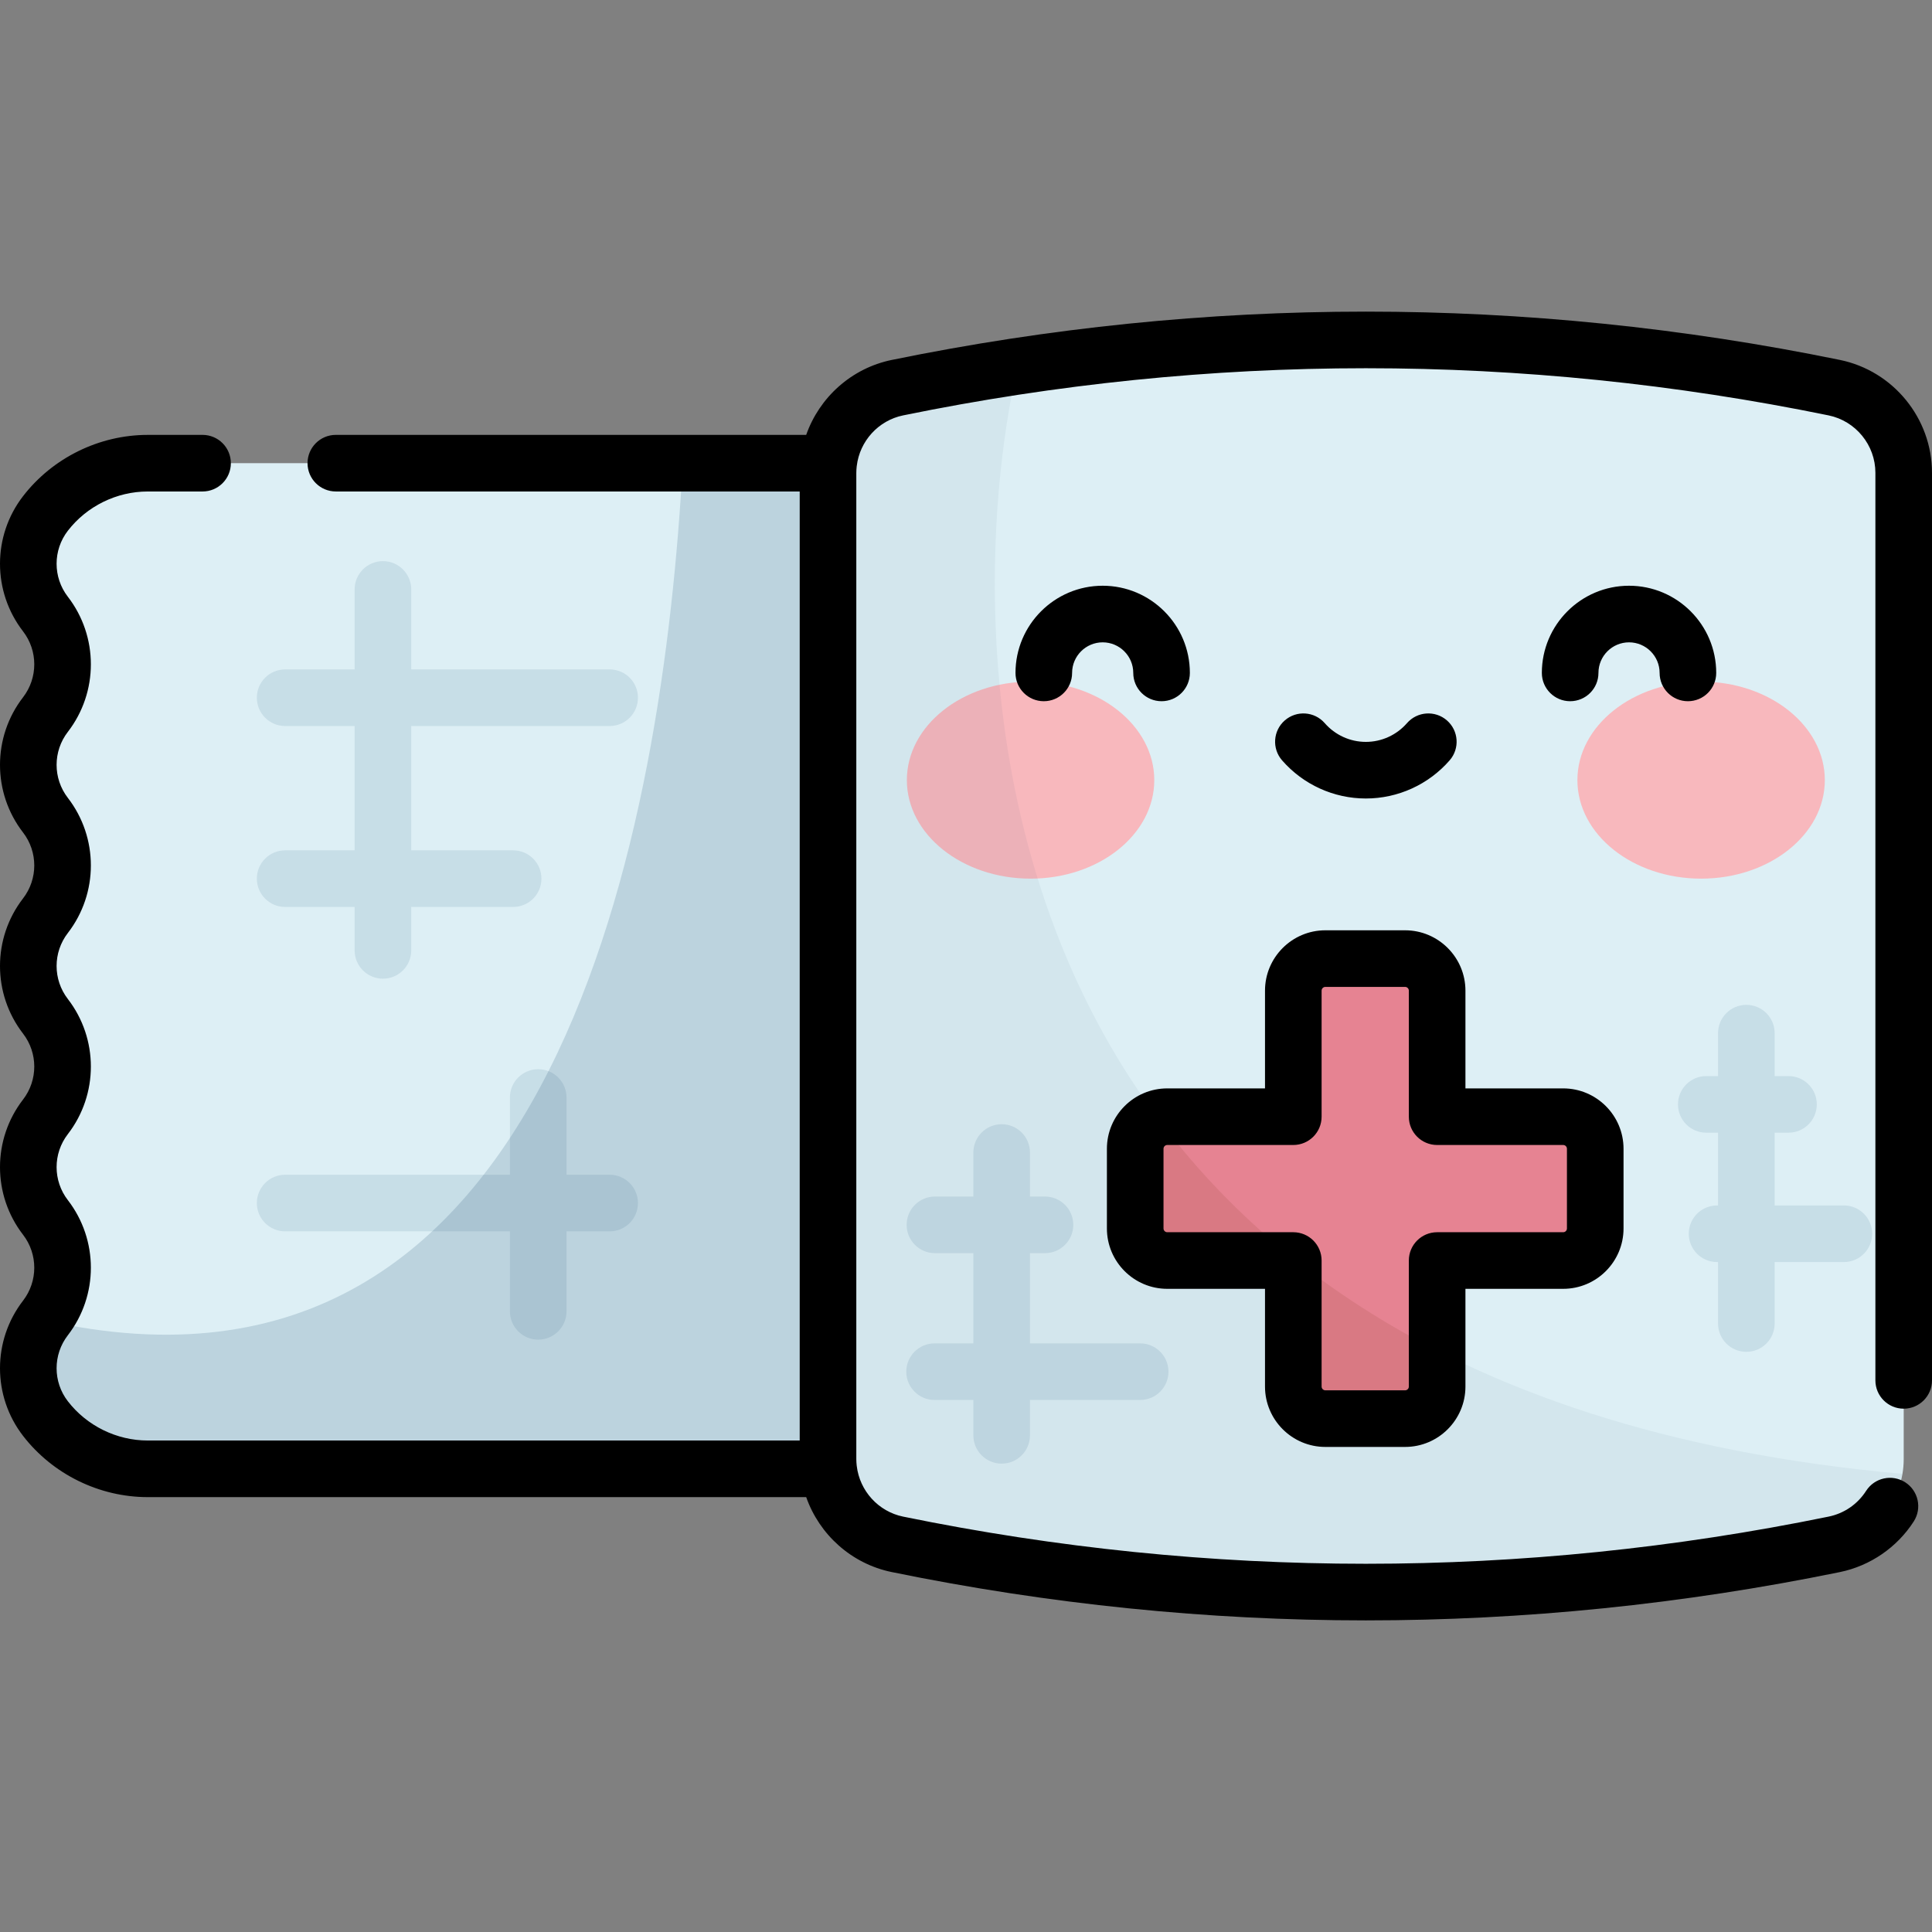 <?xml version="1.0" encoding="iso-8859-1"?>
<!-- Generator: Adobe Illustrator 19.0.0, SVG Export Plug-In . SVG Version: 6.00 Build 0)  -->
<svg version="1.1" id="Capa_1" xmlns="http://www.w3.org/2000/svg" xmlns:xlink="http://www.w3.org/1999/xlink" x="0px" y="0px"
	 viewBox="0 0 512 512" style="enable-background:new 0 0 512 512;" xml:space="preserve">
<rect x="0" y="0" width="512" height="512" fill="#808080" stroke="none"/>
<path style="fill:#DDEFF5;" d="M12.041,136.073L12.041,136.073c-6.059,7.85-6.059,18.8,0,26.65l0,0c6.059,7.85,6.059,18.8,0,26.65
	l0,0c-6.058,7.85-6.058,18.8,0,26.65l0,0c6.059,7.85,6.059,18.8,0,26.65l0,0c-6.058,7.85-6.058,18.8,0,26.65l0,0
	c6.059,7.85,6.059,18.8,0,26.65l0,0c-6.058,7.85-6.058,18.8,0,26.65l0,0c6.059,7.85,6.059,18.8,0,26.65l0,0
	c-6.058,7.85-6.058,18.8,0,26.65l0,0c6.485,8.404,16.501,13.325,27.116,13.325h249.672V122.748H39.156
	C28.541,122.748,18.526,127.67,12.041,136.073z"/>
<g>
	<path style="opacity:0.15;fill:#003A63;enable-background:new    ;" d="M11.636,349.848c-5.634,7.804-5.51,18.414,0.405,26.078
		c6.486,8.404,16.501,13.325,27.116,13.325h249.672V122.748H180.946C175.789,217.903,147.982,380.853,11.636,349.848z"/>
	<g style="opacity:0.1;">
		<path style="fill:#003A63;" d="M161.563,192.401H75.568c-4.142,0-7.5-3.358-7.5-7.5s3.358-7.5,7.5-7.5h85.996
			c4.142,0,7.5,3.358,7.5,7.5C169.063,189.043,165.705,192.401,161.563,192.401z"/>
		<path style="fill:#003A63;" d="M135.987,240.349H75.568c-4.142,0-7.5-3.358-7.5-7.5c0-4.142,3.358-7.5,7.5-7.5h60.418
			c4.142,0,7.5,3.358,7.5,7.5C143.487,236.991,140.129,240.349,135.987,240.349z"/>
		<path style="fill:#003A63;" d="M161.563,326.321H75.568c-4.142,0-7.5-3.358-7.5-7.5s3.358-7.5,7.5-7.5h85.996
			c4.142,0,7.5,3.358,7.5,7.5C169.063,322.963,165.705,326.321,161.563,326.321z"/>
		<path style="fill:#003A63;" d="M101.482,259.362c-4.142,0-7.5-3.358-7.5-7.5v-95.655c0-4.142,3.358-7.5,7.5-7.5
			c4.142,0,7.5,3.358,7.5,7.5v95.655C108.982,256.004,105.624,259.362,101.482,259.362z"/>
		<path style="fill:#003A63;" d="M142.632,355.016c-4.142,0-7.5-3.358-7.5-7.5v-56.663c0-4.142,3.358-7.5,7.5-7.5
			c4.142,0,7.5,3.358,7.5,7.5v56.663C150.132,351.658,146.774,355.016,142.632,355.016z"/>
	</g>
</g>
<path style="fill:#DDEFF5;" d="M486.089,409.269L486.089,409.269c-81.899,16.77-166.346,16.77-248.245,0l0,0
	c-10.717-2.194-18.412-11.625-18.412-22.564V125.296c0-10.939,7.695-20.369,18.412-22.564l0,0c81.899-16.77,166.346-16.77,248.245,0
	l0,0c10.717,2.194,18.412,11.624,18.412,22.564v261.409C504.5,397.644,496.806,407.074,486.089,409.269z"/>
<g>
	<ellipse style="fill:#F8B8BD;" cx="273.112" cy="206.741" rx="32.784" ry="26.11"/>
	<ellipse style="fill:#F8B8BD;" cx="450.813" cy="206.741" rx="32.784" ry="26.11"/>
</g>
<g>
	<path style="opacity:0.05;fill:#003A63;enable-background:new    ;" d="M486.089,409.269c9.423-1.929,16.504-9.454,18.078-18.678
		c-250.13-22.407-251.192-219.596-234.509-293.507c-10.639,1.605-21.248,3.484-31.814,5.648l0,0
		c-10.717,2.194-18.412,11.624-18.412,22.564v261.409c0,10.939,7.695,20.369,18.412,22.564l0,0
		C319.742,426.039,404.19,426.039,486.089,409.269L486.089,409.269z"/>
	<g style="opacity:0.1;">
		<path style="fill:#003A63;" d="M265.452,387.879c-4.142,0-7.5-3.358-7.5-7.5v-74.948c0-4.142,3.358-7.5,7.5-7.5s7.5,3.358,7.5,7.5
			v74.948C272.952,384.521,269.594,387.879,265.452,387.879z"/>
		<path style="fill:#003A63;" d="M462.801,358.249c-4.142,0-7.5-3.358-7.5-7.5v-76.953c0-4.142,3.358-7.5,7.5-7.5s7.5,3.358,7.5,7.5
			v76.953C470.301,354.891,466.943,358.249,462.801,358.249z"/>
		<path style="fill:#003A63;" d="M302.154,371.008h-54.478c-4.142,0-7.5-3.358-7.5-7.5s3.358-7.5,7.5-7.5h54.478
			c4.142,0,7.5,3.358,7.5,7.5S306.296,371.008,302.154,371.008z"/>
		<path style="fill:#003A63;" d="M488.642,334.456h-33.599c-4.142,0-7.5-3.358-7.5-7.5c0-4.142,3.358-7.5,7.5-7.5h33.599
			c4.142,0,7.5,3.358,7.5,7.5C496.142,331.098,492.784,334.456,488.642,334.456z"/>
		<path style="fill:#003A63;" d="M473.968,300.172h-21.785c-4.142,0-7.5-3.358-7.5-7.5s3.358-7.5,7.5-7.5h21.785
			c4.142,0,7.5,3.358,7.5,7.5S478.111,300.172,473.968,300.172z"/>
		<path style="fill:#003A63;" d="M276.932,332.098h-29.163c-4.142,0-7.5-3.358-7.5-7.5s3.358-7.5,7.5-7.5h29.163
			c4.142,0,7.5,3.358,7.5,7.5C284.432,328.741,281.074,332.098,276.932,332.098z"/>
	</g>
</g>
<path style="fill:#E68392;" d="M414.259,295.935h-33.401v-33.401c0-4.693-3.805-8.497-8.498-8.497h-21.122
	c-4.693,0-8.498,3.805-8.498,8.497v33.401h-33.401c-4.693,0-8.498,3.805-8.498,8.497v21.122c0,4.693,3.805,8.497,8.498,8.497h33.401
	v33.401c0,4.693,3.805,8.498,8.498,8.498h21.122c4.693,0,8.498-3.805,8.498-8.498v-33.4h33.401c4.693,0,8.498-3.804,8.498-8.497
	v-21.123C422.757,299.739,418.952,295.935,414.259,295.935z"/>
<path style="opacity:0.15;fill:#8D4330;enable-background:new    ;" d="M306.825,296.314c-3.465,1.072-5.983,4.301-5.983,8.119
	v21.122c0,4.693,3.805,8.498,8.497,8.498h33.401v33.401c0,4.693,3.805,8.498,8.498,8.498h21.122c4.693,0,8.498-3.805,8.498-8.498
	v-9.542C348.362,341.322,324.348,319.936,306.825,296.314z"/>
<path d="M439.815,178.33c0,4.142,3.358,7.5,7.5,7.5s7.5-3.358,7.5-7.5c0-12.74-10.365-23.105-23.105-23.105
	c-12.74,0-23.105,10.365-23.105,23.105c0,4.142,3.358,7.5,7.5,7.5s7.5-3.358,7.5-7.5c0-4.469,3.636-8.105,8.105-8.105
	C436.18,170.226,439.815,173.862,439.815,178.33z M361.966,211.61c8.512,0,16.606-3.687,22.207-10.114
	c2.721-3.123,2.396-7.86-0.727-10.582c-3.123-2.721-7.861-2.396-10.582,0.727c-2.751,3.157-6.724,4.968-10.898,4.968
	c-4.175,0-8.146-1.811-10.897-4.968c-2.722-3.123-7.459-3.447-10.582-0.727c-3.123,2.721-3.448,7.459-0.728,10.582
	C345.359,207.923,353.454,211.61,361.966,211.61z M487.593,95.383c-83.36-17.069-167.894-17.069-251.254,0
	c-10.717,2.195-19.203,9.953-22.687,19.864H88.999c-4.142,0-7.5,3.358-7.5,7.5c0,4.142,3.358,7.5,7.5,7.5h122.932v251.504H39.156
	c-8.232,0-16.149-3.891-21.178-10.408c-3.973-5.147-3.973-12.337,0-17.485c8.137-10.543,8.137-25.271,0-35.814
	c-3.973-5.148-3.973-12.338,0-17.486c8.137-10.544,8.137-25.271,0-35.814c-3.973-5.148-3.973-12.338,0-17.486
	c8.137-10.543,8.137-25.271,0-35.815c-3.973-5.147-3.973-12.337,0-17.485c8.137-10.543,8.137-25.271,0-35.815
	c-3.973-5.148-3.973-12.337,0-17.485c5.029-6.517,12.946-10.407,21.178-10.407h14.525c4.142,0,7.5-3.358,7.5-7.5
	c0-4.142-3.358-7.5-7.5-7.5H39.156c-12.848,0-25.204,6.072-33.053,16.243c-8.137,10.544-8.137,25.271,0,35.814
	c3.973,5.148,3.973,12.338,0,17.486c-8.137,10.543-8.137,25.271,0,35.815c3.973,5.147,3.973,12.337,0,17.485
	c-8.137,10.543-8.137,25.271,0,35.815c3.973,5.148,3.973,12.337,0,17.485c-8.137,10.543-8.137,25.271,0,35.814
	c3.973,5.148,3.973,12.338,0,17.486c-8.137,10.543-8.137,25.271,0,35.814c7.85,10.171,20.206,16.243,33.053,16.243h174.495
	c3.484,9.911,11.969,17.669,22.687,19.864c41.68,8.535,83.653,12.802,125.626,12.802s83.948-4.267,125.627-12.802
	c8.017-1.642,15.152-6.536,19.575-13.426c2.237-3.486,1.225-8.125-2.261-10.363c-3.486-2.239-8.127-1.226-10.363,2.26
	c-2.285,3.559-5.822,5.986-9.96,6.833c-81.365,16.661-163.873,16.661-245.235,0c-6.594-1.35-11.518-6.842-12.296-13.402
	c-0.006-0.059-0.016-0.117-0.023-0.176c-0.058-0.541-0.097-1.086-0.097-1.639V125.296c0-0.562,0.041-1.115,0.1-1.663
	c0.006-0.049,0.015-0.096,0.019-0.145c0.776-6.563,5.701-12.058,12.297-13.408c81.365-16.661,163.873-16.661,245.235,0
	c7.195,1.473,12.417,7.872,12.417,15.216v240.521c0,4.142,3.358,7.5,7.5,7.5s7.5-3.358,7.5-7.5V125.296
	C512,110.86,501.736,98.281,487.593,95.383z M351.237,383.452h21.122c8.821,0,15.998-7.176,15.998-15.998v-25.901h25.9
	c8.821,0,15.997-7.176,15.997-15.998v-21.122c0-8.821-7.176-15.997-15.997-15.997h-25.9v-25.9c0-8.821-7.176-15.998-15.998-15.998
	h-21.122c-8.821,0-15.998,7.176-15.998,15.998v25.9h-25.9c-8.821,0-15.997,7.176-15.997,15.997v21.122
	c0,8.821,7.176,15.998,15.997,15.998h25.9v25.901C335.24,376.275,342.416,383.452,351.237,383.452z M309.339,326.552
	c-0.55,0-0.997-0.447-0.997-0.998v-21.122c0-0.55,0.447-0.997,0.997-0.997h33.4c4.142,0,7.5-3.358,7.5-7.5v-33.4
	c0-0.55,0.447-0.998,0.998-0.998h21.122c0.55,0,0.998,0.447,0.998,0.998v33.4c0,4.142,3.358,7.5,7.5,7.5h33.4
	c0.55,0,0.997,0.447,0.997,0.997v21.122c0,0.55-0.447,0.998-0.997,0.998h-33.4c-4.142,0-7.5,3.358-7.5,7.5v33.401
	c0,0.55-0.448,0.998-0.998,0.998h-21.122c-0.55,0-0.998-0.447-0.998-0.998v-33.401c0-4.142-3.358-7.5-7.5-7.5H309.339z
	 M300.326,178.33c0,4.142,3.358,7.5,7.5,7.5s7.5-3.358,7.5-7.5c0-12.74-10.365-23.105-23.104-23.105
	c-12.74,0-23.105,10.365-23.105,23.105c0,4.142,3.358,7.5,7.5,7.5s7.5-3.358,7.5-7.5c0-4.469,3.636-8.105,8.105-8.105
	C296.69,170.226,300.326,173.862,300.326,178.33z"/>
<g>
</g>
<g>
</g>
<g>
</g>
<g>
</g>
<g>
</g>
<g>
</g>
<g>
</g>
<g>
</g>
<g>
</g>
<g>
</g>
<g>
</g>
<g>
</g>
<g>
</g>
<g>
</g>
<g>
</g>
</svg>
